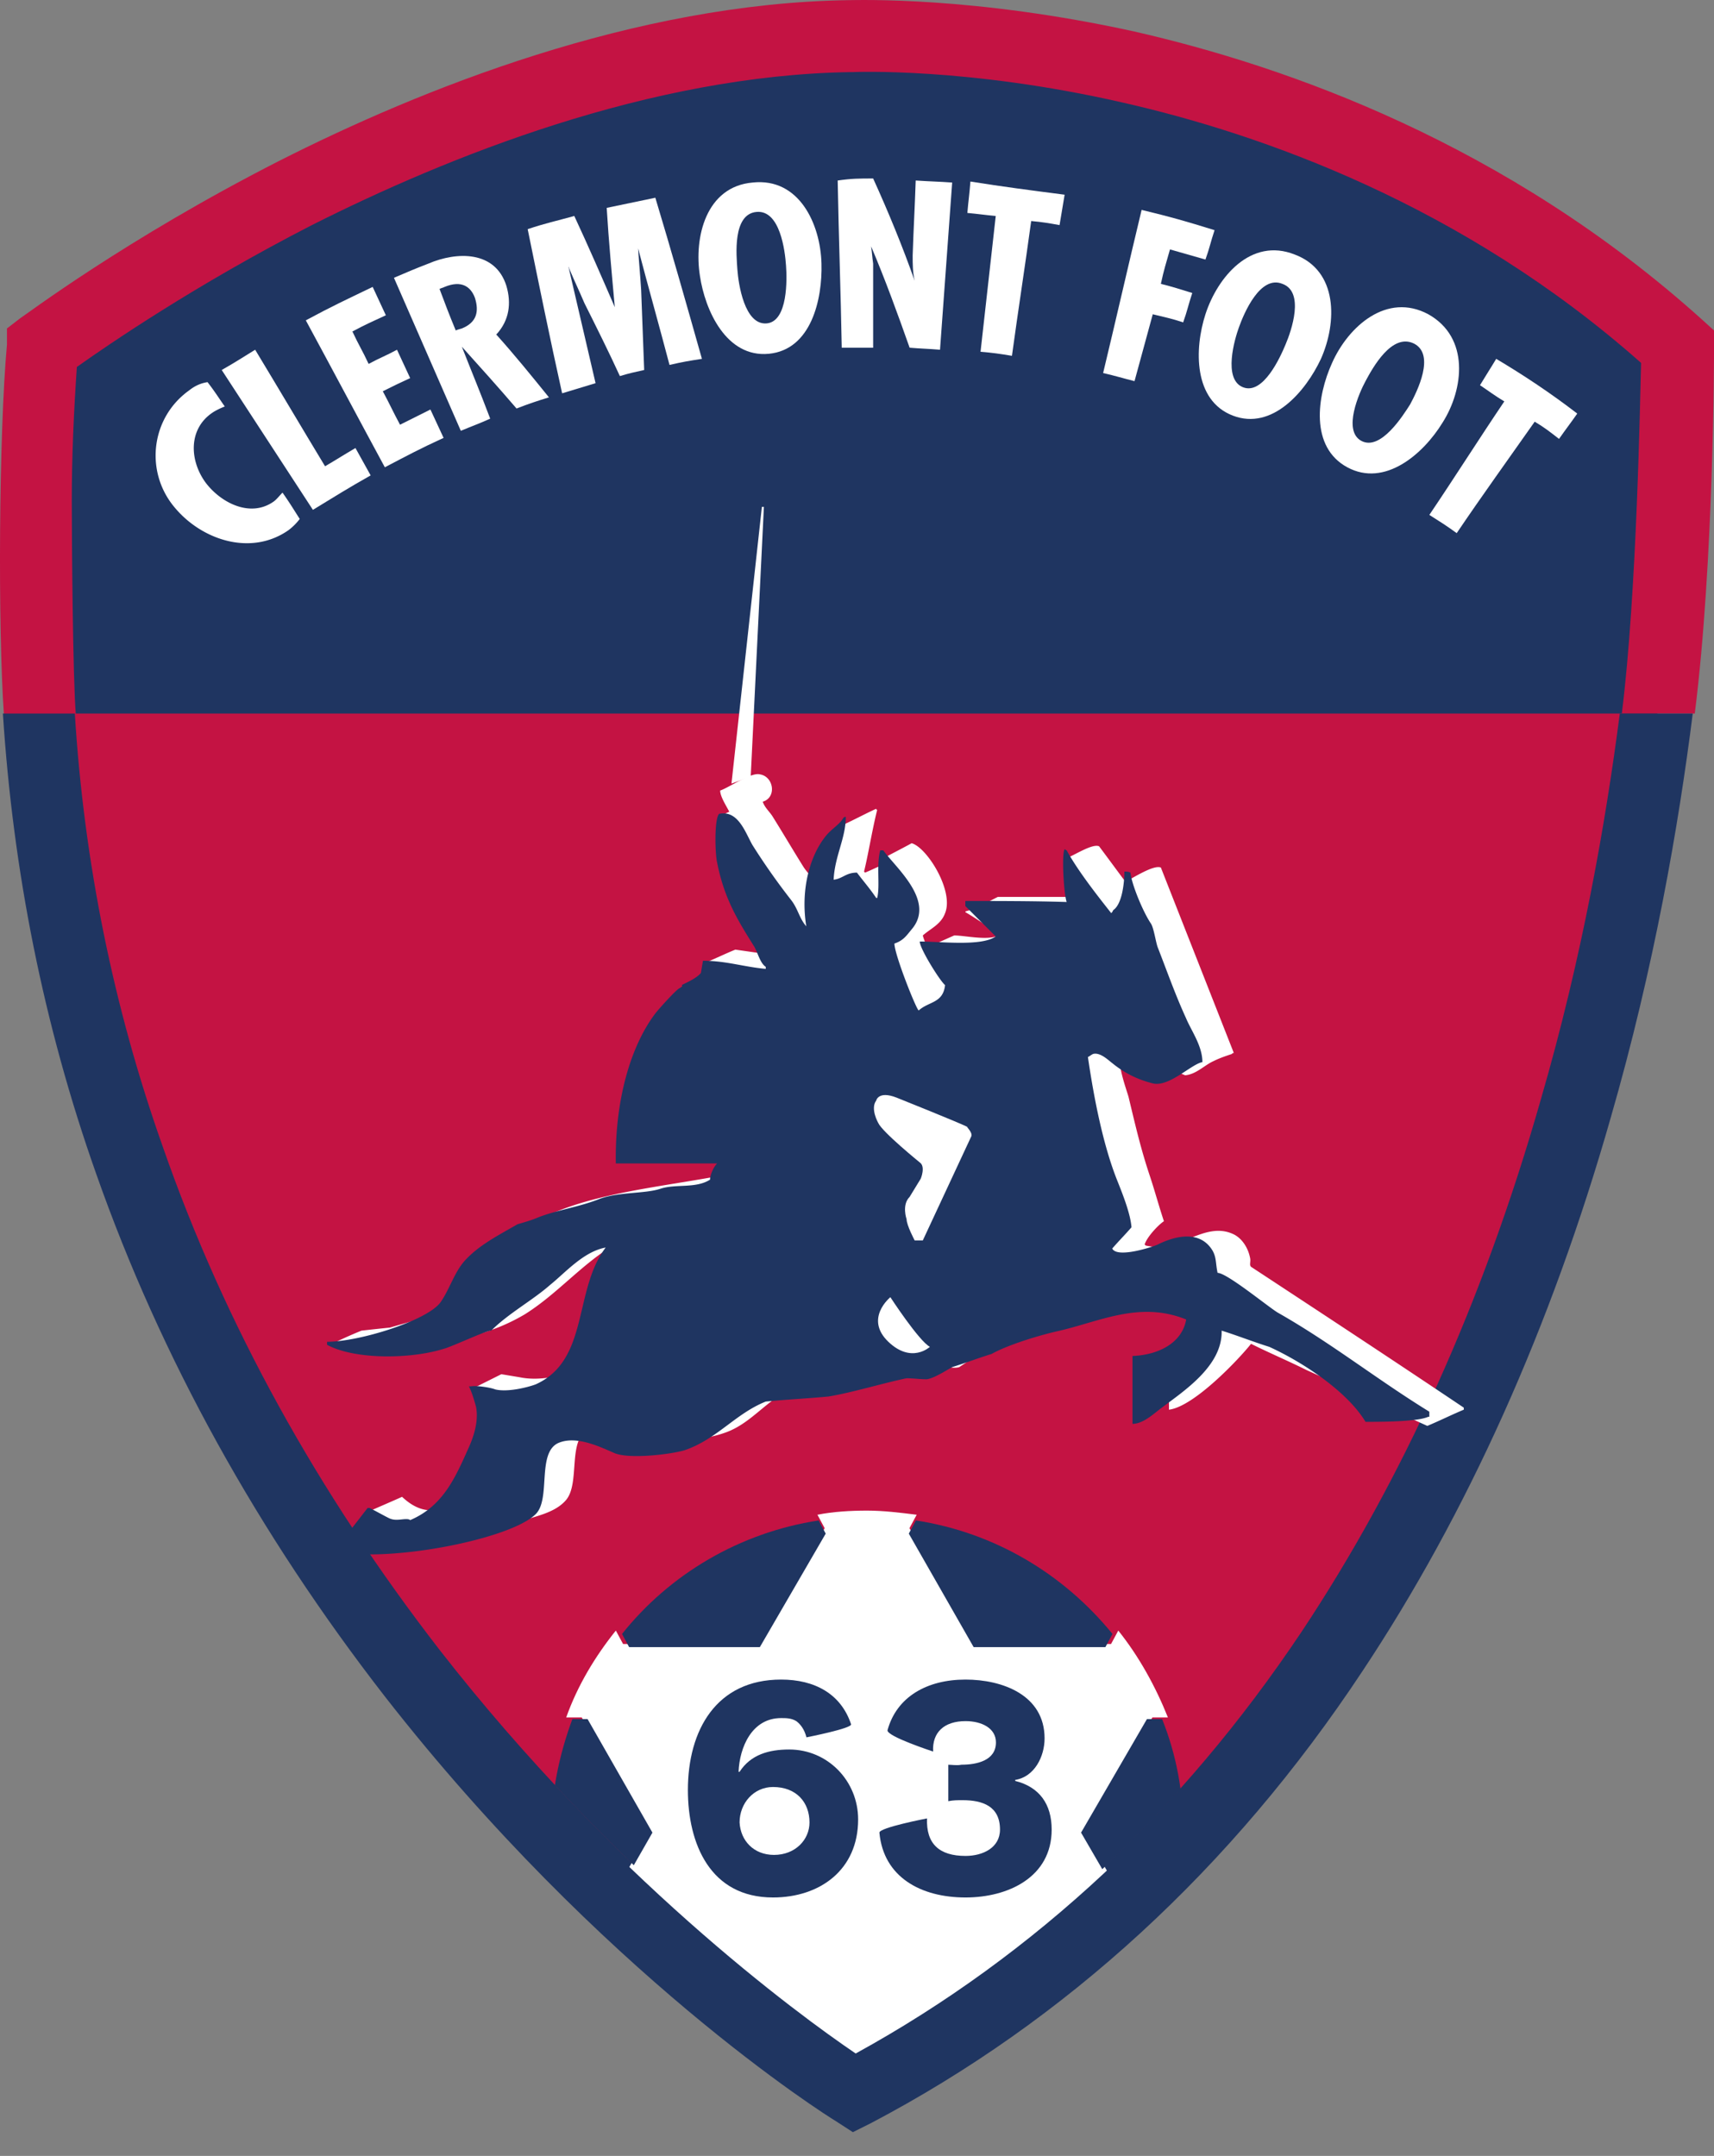 <svg xmlns="http://www.w3.org/2000/svg" xmlns:xlink="http://www.w3.org/1999/xlink" xml:space="preserve" id="Calque_1" x="0" y="0" version="1.1" viewBox="0 0 283.83 356.93"><rect x="0" y="0" width="283.83" height="356.93" fill="#808080" stroke="none"/><defs id="defs77"><clipPath id="SVGID_2_"><use xlink:href="#SVGID_1_" id="use39" width="100%" height="100%" x="0" y="0" overflow="visible"/></clipPath><defs id="defs37"><path id="SVGID_1_" d="M159.9 70.4c-1.4 10.8-3.7 24-7.8 38.1-5.7 20-13.7 37.6-23.6 52.5-11.9 17.8-26.7 31.6-44 41.1-5.6-3.8-23.8-17.1-41.1-39.3-12-15.5-21.2-32.1-27.3-49.6C11.2 99.4 8.3 85 7.4 70.4h152.5"/></defs></defs><style id="style2" type="text/css">.st0{fill:#1f3561}.st1{fill:#c41343}.st2{fill:#fff}.st3,.st4{clip-path:url(#SVGID_2_);fill:#fff}.st4{fill:#1f3561}</style><path id="path4" stroke-width="1.678" d="M277.459 57.566C217.23 2.372 140.899 6.063 140.899 6.063 73.96 6.733 7.021 57.566 7.021 57.566c-1.342 15.1-1.51 46.807-.503 60.731h267.92c3.187-26.339 3.02-60.73 3.02-60.73" class="st0"/><path id="path6" stroke-width="1.678" d="M6.519 118.13c9.395 149.646 135.05 227.992 135.05 227.992 97.136-50.833 124.817-165.249 132.87-227.992H6.519" class="st1"/><path id="path8" stroke-width="1.678" d="M11.887 82.899c0-7.382.336-14.763.84-22.145 5.2-3.69 19.628-13.589 38.92-23.487 22.313-11.24 55.866-24.83 89.251-25.332h.336c.168 0 18.957-.84 44.625 5.032 22.984 5.201 56.37 16.945 85.896 43.116-.168 5.704-.671 37.915-3.188 58.047h12.08c3.187-25.333 3.187-59.557 3.187-60.731v-2.685l-1.846-1.677c-32.546-29.359-69.119-42.11-94.116-47.813-26.674-5.872-45.8-5.2-47.31-5.2h.169-.168C104.997.526 69.598 14.786 46.11 26.697 20.78 39.616 4.171 52.198 3.331 52.7l-2.18 1.678v2.684C-.193 71.826-.36 103.87.646 118.297h11.911c-.503-6.04-.67-29.359-.67-35.398" class="st1"/><path id="path10" stroke-width="1.678" d="M268.232 118.13c-2.349 18.118-6.208 40.263-13.086 63.918-9.563 33.553-22.984 63.08-39.592 88.076-19.964 29.862-44.794 53.014-73.817 68.952-9.395-6.376-39.928-28.688-68.951-65.932-20.132-26.003-35.566-53.852-45.8-83.211-8.22-23.152-13.086-47.31-14.595-71.803H.479c1.678 26.003 6.71 51.503 15.435 76.165 10.737 30.533 26.842 59.556 47.813 86.566 35.733 45.8 72.977 69.287 74.655 70.294l2.852 1.845 3.02-1.51c32.21-16.944 59.724-42.109 81.365-74.823 17.28-26.003 31.205-56.872 41.103-91.6 7.214-24.996 11.24-48.316 13.589-66.937h-12.08" class="st0"/><path id="path12" stroke-width="1.678" d="M37.22 67.297c-.839.335-1.51.67-2.013 1.006-4.027 2.685-3.859 7.885-1.175 11.576 2.517 3.355 7.382 5.872 11.24 3.188.504-.336 1.007-1.007 1.51-1.51 1.175 1.677 1.678 2.516 2.852 4.362a9.614 9.614 0 0 1-1.845 1.845c-6.207 4.362-14.428 1.678-18.957-3.858-4.866-5.872-3.859-14.764 2.516-19.293.839-.671 1.845-1.175 3.02-1.343 1.174 1.51 1.677 2.35 2.852 4.027" class="st2"/><path id="path14" stroke-width="1.678" d="M42.253 57.902c3.858 6.375 7.717 12.918 11.575 19.293 2.014-1.174 3.02-1.845 5.033-3.02 1.007 1.846 1.51 2.684 2.517 4.53-3.859 2.18-5.704 3.355-9.563 5.704L36.716 61.257c2.35-1.342 3.356-2.013 5.537-3.355" class="st2"/><path id="path16" stroke-width="1.678" d="M61.713 47.5c.84 1.846 1.343 2.853 2.181 4.698-2.18 1.007-3.355 1.51-5.536 2.684 1.007 2.181 1.678 3.188 2.684 5.369 1.846-1.007 2.852-1.342 4.698-2.349.839 1.845 1.342 2.852 2.18 4.697-1.845.84-2.851 1.343-4.529 2.181 1.174 2.181 1.678 3.356 2.852 5.537l5.033-2.517c.839 1.846 1.342 2.852 2.18 4.698-4.025 1.845-5.87 2.852-9.73 4.865-4.361-8.053-8.723-16.273-13.085-24.326 4.362-2.349 6.543-3.355 11.072-5.536" class="st2"/><path id="path18" stroke-width="1.678" d="M76.309 71.323c-3.69-8.388-7.382-16.944-11.073-25.332 2.35-1.007 3.524-1.51 5.704-2.349 4.698-2.013 11.073-2.18 12.918 3.69.84 2.853.504 5.705-1.677 8.054 3.02 3.355 5.871 6.878 8.723 10.401-2.18.671-3.187 1.007-5.368 1.845-3.02-3.523-6.04-6.878-9.06-10.233 1.846 4.697 2.853 7.046 4.698 11.911-1.845.839-2.852 1.174-4.865 2.013zm-.839-16.609c.336-.167.503-.167 1.007-.335 2.516-1.007 2.852-2.852 2.18-5.033-.67-1.845-2.18-3.02-5.032-1.845-.336.167-.504.167-.84.335 1.007 2.684 1.51 4.026 2.685 6.878" class="st2"/><path id="path20" stroke-width="1.678" d="M95.099 35.757c2.348 5.033 4.53 10.066 6.71 15.099-.503-5.536-1.006-10.905-1.342-16.441 3.188-.671 4.865-1.007 8.053-1.678 2.684 8.892 5.2 17.783 7.717 26.675-2.181.335-3.188.503-5.369 1.006-1.677-6.375-3.523-12.917-5.2-19.292.168 2.684.335 4.194.503 6.878.168 4.362.336 8.891.503 13.253-1.51.336-2.348.504-4.026 1.007-1.845-4.026-3.859-8.053-5.872-12.08-1.006-2.348-1.51-3.354-2.516-5.703 0-.168-.168-.336-.168-.503 1.51 6.542 3.02 12.917 4.53 19.46-2.181.671-3.356 1.007-5.537 1.678-2.013-9.06-3.858-18.119-5.704-27.178 3.02-1.007 4.698-1.342 7.718-2.18" class="st2"/><path id="path22" stroke-width="1.678" d="M136.033 43.642c.168 5.872-1.678 14.26-8.724 14.931-7.046.671-10.569-7.214-11.408-12.918-1.006-6.375 1.007-14.763 8.724-15.434 7.717-.839 11.24 6.878 11.408 13.421zm-9.06 9.898c3.524-.335 3.356-7.382 3.188-9.562-.167-2.517-1.006-9.227-4.865-8.892-4.026.336-3.355 7.214-3.187 9.563.167 2.348 1.174 9.227 4.865 8.891" class="st2"/><path id="path24" stroke-width="1.678" d="M144.59 29.55c2.516 5.536 4.864 11.24 6.877 16.944-.335-1.342-.335-2.852-.335-4.194.168-5.033.335-7.382.503-12.415 2.517.168 3.691.168 6.04.336l-2.013 27.681c-2.014-.168-3.02-.168-5.033-.336-2.014-5.704-4.027-11.24-6.375-16.776.167 1.174.167 1.678.335 2.852v13.924h-5.2c-.168-9.227-.504-18.454-.672-27.68 2.35-.336 3.523-.336 5.872-.336" class="st2"/><path id="path26" stroke-width="1.678" d="m176.297 32.234-.84 5.033c-1.845-.336-2.851-.503-4.697-.671-1.006 7.382-2.18 14.931-3.187 22.313-2.013-.336-3.188-.504-5.2-.671.838-7.55 1.677-14.931 2.516-22.48-1.846-.169-2.852-.336-4.698-.504.168-2.013.336-3.02.504-5.2 5.2.838 10.4 1.509 15.602 2.18" class="st2"/><path id="path28" stroke-width="1.678" d="M201.126 38.106c-.671 2.013-.839 3.02-1.51 4.865l-5.872-1.678c-.67 2.349-1.006 3.356-1.51 5.704 2.013.504 3.02.84 5.201 1.51-.671 2.013-.839 3.02-1.51 4.865-2.013-.67-3.02-.838-5.033-1.342-1.174 4.362-1.845 6.71-3.02 11.073-2.013-.504-3.02-.84-5.2-1.342 2.18-9.06 4.194-17.951 6.375-27.01 4.865 1.174 7.214 1.845 12.079 3.355" class="st2"/><path id="path30" stroke-width="1.678" d="M218.741 59.412c-2.516 5.368-8.053 11.911-14.595 9.395-6.543-2.517-6.375-11.073-4.53-16.777 2.013-6.207 7.55-12.75 14.763-9.898 7.214 2.684 7.046 11.24 4.362 17.28zm-12.918 4.697c3.356 1.342 6.208-5.033 7.046-7.046 1.007-2.349 3.188-8.724-.503-10.066-3.69-1.51-6.375 4.865-7.214 7.214-.67 1.846-2.684 8.556.671 9.898" class="st2"/><path id="path32" stroke-width="1.678" d="M238.873 69.981c-3.188 5.2-9.563 10.737-15.77 7.382-6.207-3.356-5.033-11.744-2.516-17.28 2.684-6.04 9.059-11.744 15.937-8.053 6.878 3.859 5.872 12.415 2.349 17.951zm-13.421 3.02c3.187 1.677 6.878-4.194 8.052-6.04 1.175-2.18 4.195-8.22.671-10.066-3.69-1.845-6.878 4.027-8.052 6.208-1.007 1.845-3.859 8.22-.671 9.898" class="st2"/><path id="path34" stroke-width="1.678" d="M261.186 68.471c-1.175 1.678-1.846 2.517-3.02 4.194-1.51-1.174-2.349-1.845-4.027-2.852-4.361 6.208-8.723 12.247-12.917 18.454-1.846-1.342-2.685-1.845-4.53-3.02 4.194-6.207 8.22-12.582 12.414-18.789-1.677-1.007-2.516-1.678-4.026-2.684 1.007-1.678 1.678-2.684 2.684-4.362 4.53 2.684 9.06 5.704 13.422 9.06" class="st2"/><path id="path42" d="m113.2 192-6.5-11.2 6.5-11.2h1.5c-1.2-3-2.8-5.9-4.8-8.4l-.7 1.3h-13l-6.5-11.2.7-1.3c-1.6-.2-3.2-.4-4.8-.4-1.6 0-3.3.1-4.8.4l.7 1.3-6.5 11.2H62l-.7-1.3c-2 2.5-3.7 5.3-4.8 8.4H58l6.5 11.2L58 192h-1.5c1.2 3 2.8 5.9 4.8 8.4l.7-1.3h13l6.5 11.2-.7 1.3c1.6.2 3.2.4 4.8.4 1.6 0 3.3-.1 4.8-.4l-.7-1.3 6.5-11.2h13l.7 1.3c2-2.5 3.7-5.3 4.8-8.4z" class="st3" clip-path="url(#SVGID_2_)" transform="translate(-2.966 -6.02) scale(1.712)"/><path id="path44" d="m106.7 180.8 6.5 11.2h1.5c1.3-3.5 2.1-7.3 2.1-11.2 0-4-.7-7.7-2.1-11.2h-1.5l-6.5 11.2" class="st4" clip-path="url(#SVGID_2_)" transform="translate(-.024 .023) scale(1.678)"/><path id="path46" d="M96.1 162.5h13l.7-1.3c-4.8-5.9-11.6-10-19.4-11.2l-.7 1.3 6.4 11.2" class="st4" clip-path="url(#SVGID_2_)" transform="translate(-.024 .023) scale(1.678)"/><path id="path48" d="m75 162.5 6.5-11.2-.7-1.3c-7.8 1.2-14.7 5.3-19.4 11.2l.7 1.3H75" class="st4" clip-path="url(#SVGID_2_)" transform="translate(-.024 .023) scale(1.678)"/><path id="path50" d="M64.4 180.8 58 169.6h-1.5c-1.3 3.5-2.1 7.3-2.1 11.2 0 4 .7 7.7 2.1 11.2H58l6.4-11.2" class="st4" clip-path="url(#SVGID_2_)" transform="translate(-.024 .023) scale(1.678)"/><path id="path56" stroke-width="1.678" d="M193.576 233.384v-9.395c.336-.503 1.678.168 1.51-1.342 0 0 0-.168.168-.168 3.188-.335 4.53-2.013 6.375-3.523 0 0 0-.168-.168-.168l-8.556-3.523c-1.677-.503-8.556 1.846-10.066 2.349-5.704 1.678-10.904 3.187-16.44 5.368-2.014.84-4.027 1.51-6.04 2.35l-1.51 1.006c-1.174.335-2.18-.168-2.852-.504-4.53 1.343-9.227 2.181-14.26 3.188l-9.06.503c-5.2 1.175-7.716 6.04-12.75 7.717-3.858 1.343-9.562 1.678-13.924.504-2.348-.504-5.704-2.685-8.556-1.175-3.523 1.846-1.342 8.892-3.69 11.744-1.846 2.18-5.033 2.684-8.053 3.69-6.04 2.014-16.609 4.195-24.494 2.685v-.503c.503-.671 1.174-1.51 1.678-2.181-.671-.504-1.342-1.175-2.013-1.678 1.845-.839 3.858-1.678 5.704-2.516 6.04 5.704 10.904-.84 13.924-5.033.671-.84 3.355-5.369 2.852-6.208-1.845-2.18-3.523-4.362-5.368-6.542 1.677-.84 3.355-1.678 5.033-2.517l3.02.503c3.187.671 7.213-.167 9.226-1.342 5.369-3.187 5.537-9.395 7.718-15.937.838-2.35 2.18-4.53 3.02-6.711-7.886 2.852-12.415 9.395-19.126 13.589-5.704 3.355-11.743 4.697-20.467 4.697l-1.51 1.51c-1.678-.168-9.395-.335-10.234-1.174a71.014 71.014 0 0 1 5.201-2.349c1.51-.168 3.02-.335 4.697-.503 4.53-1.342 9.227-2.349 12.75-5.033 1.678-1.174 2.014-3.69 3.356-5.369 2.013-2.852 4.865-5.536 8.053-7.213 9.394-5.033 22.312-5.704 34.056-8.22.503-1.175 1.006-2.35 1.51-3.356v-.168c-5.537 0-11.24.168-16.777.168 0 0-.168 0-.168-.168-.167-8.891 2.181-19.125 6.375-23.99 1.343-1.678 2.852-3.188 4.195-4.698-.336-.838-1.51-1.677-1.175-2.348 1.678-.671 3.355-1.51 5.033-2.181l10.57 1.51v-.168c-2.35-4.194-4.698-8.556-7.047-12.75-.335-1.007-.503-2.013-.839-3.02-1.845-2.181-3.523-4.362-5.368-6.543.168-.168.503-.335.671-.503-.336-.336-.671-.168-.503-.503.503-.336 1.006-.672 1.51-.84-.504-1.006-1.51-2.516-1.51-3.522 1.51-.504 5.033-3.02 6.542-2.685 2.35.336 2.852 3.859.504 4.53.335 1.007 1.174 1.678 1.677 2.517 1.678 2.684 3.356 5.536 5.033 8.22.84 1.342 2.35 2.516 2.852 4.194h.168l3.523-11.072c1.846-.84 3.691-1.846 5.536-2.685 0 0 0 .168.168.168-.839 3.355-1.51 7.55-2.18 10.234l.167.168c.839-.336 1.845-.84 2.684-1.175-.168-.335-.168-.67-.335-.839 1.845-1.006 3.523-1.845 5.368-2.852 2.517.671 7.046 7.885 5.536 11.576-.67 1.846-2.348 2.517-3.69 3.691.167.671.503 1.342.67 2.013l4.53-2.013c1.846 0 6.04 1.007 7.55-.168-1.846-1.174-3.691-2.516-5.704-3.69 0 0 0-.168.167-.168 1.846-.504 3.524-1.51 5.201-2.35h14.26c-1.174-2.012-2.18-4.193-3.355-6.206 1.51-.504 4.697-2.685 5.872-2.181 1.51 2.013 2.852 3.858 4.362 5.871 1.342-.67 4.697-2.852 5.871-2.348l12.08 30.7c-.168 0-.168 0-.336.168-1.007.336-2.013.672-3.02 1.175-1.51.67-2.852 2.18-4.697 2.349-3.02-1.175-7.046-4.53-9.73-4.866-.336.336-.84.504-1.175.84-.168 2.683.839 5.368 1.51 7.549 1.174 4.865 2.013 8.556 3.523 13.085.839 2.517 1.51 5.033 2.349 7.55-1.007.67-2.852 2.684-3.188 3.858l.168.168c5.536 1.342 9.73-4.194 14.595-1.845 1.342.67 2.349 2.18 2.685 3.858.167.671-.168 1.174.167 1.51 11.744 7.717 23.487 15.434 35.23 23.32v.335c-2.012.839-4.025 1.845-6.039 2.684-6.71-3.02-13.253-6.207-19.964-9.227-3.02-1.51-6.207-2.852-9.227-4.362-1.845 2.349-9.394 10.402-13.589 10.905" class="st2"/><path id="path58" stroke-width="1.678" d="M140.06 135.242c0 3.523-1.846 6.542-2.014 10.4 1.51-.167 2.013-1.173 3.859-1.173 1.006 1.342 2.18 2.684 3.187 4.194h.168c.503-2.013-.168-5.369.503-7.885h.504c2.013 2.852 8.724 8.388 4.697 13.085-.839 1.007-1.342 1.846-2.852 2.35 0 1.845 3.691 11.072 4.027 11.072 1.677-1.51 4.026-1.175 4.361-4.195-.838-.67-4.194-6.04-4.194-7.213 3.523 0 10.234.838 12.583-.84l-5.033-5.032v-.839c5.536 0 11.24 0 16.776.168-.503-1.51-.839-8.053-.335-8.724.167 0 .167.168.335.168 1.846 3.355 4.865 7.214 7.382 10.401.168-.168.168-.168.335-.503 1.51-1.007 1.846-4.698 1.846-6.375.335 0 .67 0 1.006.168.168 1.845 2.014 6.375 3.356 8.388.503.67.838 3.187 1.174 4.026 1.51 3.859 2.852 7.717 4.697 11.744.84 2.013 2.685 4.53 2.685 7.214-1.846.335-5.537 4.194-8.22 3.523-2.685-.671-4.866-1.846-6.711-3.356-.671-.503-2.014-1.845-3.188-1.51-.335.168-.503.336-.839.504 1.007 6.878 2.517 14.595 4.865 20.467 1.007 2.516 2.181 5.536 2.35 7.717-1.007 1.175-2.182 2.349-3.188 3.523.838 1.678 6.878-.335 7.549-.67 3.02-1.51 7.046-2.35 9.06 1.006.67 1.174.503 2.18.838 3.69 1.51 0 8.053 5.37 9.898 6.543 8.892 5.033 16.441 11.073 25.165 16.441v.84h-.168c-1.845.838-7.885.838-10.401.838-3.02-5.033-10.402-9.898-15.938-12.415-2.684-.838-5.2-1.845-7.885-2.684.168 5.872-6.375 10.066-9.898 12.75-1.174.84-3.02 2.685-4.865 2.685v-11.24c4.362-.168 8.22-2.182 8.891-6.04-7.885-3.188-14.595.503-21.641 2.013-2.852.671-7.885 2.18-10.57 3.69-2.18.672-4.361 1.51-6.542 2.182-1.175.67-3.02 1.845-4.194 2.013-1.175 0-2.349-.168-3.356-.168-4.026.839-8.891 2.349-12.918 3.02-3.523.335-7.046.503-10.4.839-5.034 2.013-8.054 6.207-13.422 8.052-2.181.671-9.06 1.51-11.576.504-2.349-1.007-6.375-3.02-9.395-1.678-3.523 1.678-1.174 9.227-3.69 11.744-4.195 4.194-24.326 8.052-32.882 6.207 0-.168 0-.336-.168-.503 1.678-2.181 3.523-4.53 5.2-6.711h.336c1.007.503 2.181 1.174 3.188 1.678 1.006.503 2.013.167 2.852.167.167 0 .503 0 .67.168 5.537-2.349 7.55-7.214 9.731-12.079.671-1.51 1.678-4.194 1.174-6.71-.335-1.175-.67-2.35-1.174-3.356h.336c.838-.168 3.187.168 4.026.504 2.013.503 5.368-.336 6.71-.84 8.892-4.026 6.208-15.601 11.576-22.648-3.69.672-6.71 4.195-9.227 6.208-2.852 2.516-6.878 4.697-9.73 7.55-.503-.169-6.543 2.683-7.885 3.019-5.369 1.678-14.596 1.845-19.293-.671v-.503c5.368 0 16.609-3.523 18.79-6.543 1.51-2.181 2.18-4.698 3.858-6.71 2.349-2.685 5.704-4.363 8.892-6.208 1.174-.336 2.348-.671 3.523-1.174 3.02-1.175 6.71-1.678 10.066-3.02 3.187-1.175 7.55-.839 10.066-1.678 2.516-.839 5.871 0 8.22-1.51 0-.67.503-2.013 1.174-2.684h-16.776c-.168-10.234 2.349-19.293 6.543-24.83.503-.67 3.523-4.025 4.026-4.193 0 0 .671-.336.336-.504 1.006-.503 2.516-1.174 3.187-2.013l.336-2.013c3.858 0 6.71 1.007 10.401 1.342v-.335c-1.007-.671-1.342-2.517-2.013-3.523-2.517-4.027-4.865-7.718-6.04-13.757-.335-1.342-.503-7.214.336-8.053 3.187-.67 4.362 3.188 5.536 5.2a110.336 110.336 0 0 0 6.375 9.06c1.175 1.51 1.342 3.02 2.517 4.362-1.007-6.207.67-11.911 3.355-15.099.839-1.006 2.013-1.677 2.684-2.684.168-.335.336-.335.503-.335" class="st0"/><g id="g139" transform="translate(-.024 .023) scale(1.678)"><path id="path60" d="M79.6 171.4c-.2-.8-.6-1.3-1-1.6-.5-.3-1-.3-1.5-.3-2.9 0-4.1 2.9-4.2 5.3h.1c1.1-1.7 2.9-2.2 4.9-2.2 3.8 0 6.8 3.1 6.8 6.9 0 5-3.8 7.7-8.4 7.7-6.2 0-8.4-5.3-8.4-10.6 0-5.9 2.8-10.9 9.2-10.9 3.3 0 5.9 1.4 6.9 4.4.2.4-4.4 1.3-4.4 1.3zM76.4 183c2.1 0 3.5-1.5 3.5-3.2 0-2-1.3-3.5-3.6-3.5-1.9 0-3.3 1.6-3.3 3.5.1 1.8 1.4 3.2 3.4 3.2z" class="st0"/><path id="path62" d="M93.5 174.1c.5 0 .9.1 1.4 0 1.5 0 3.4-.4 3.4-2.2 0-1.4-1.4-2.1-3-2.1-2.1 0-3.3 1.1-3.2 3 0 0-4.6-1.5-4.5-2.1.9-3.3 3.9-5 7.7-5 3.6 0 7.8 1.5 7.8 5.8 0 1.8-1 3.8-2.9 4.1v.1c2.4.6 3.6 2.3 3.6 4.8 0 4.7-4.3 6.7-8.5 6.7-4.4 0-8.1-2-8.5-6.4 0-.5 4.7-1.4 4.7-1.4-.1 2.5 1.2 3.7 3.8 3.7 1.7 0 3.4-.8 3.4-2.6 0-2.3-1.7-2.9-3.7-2.9-.5 0-.9 0-1.4.1v-3.6z" class="st0"/></g><path id="polygon66" d="m75.2 50-3 27.3 1.9-.7L75.4 50z" class="st2" transform="translate(-.024 .023) scale(1.678)"/><path id="path68" stroke-width="1.678" d="M147.441 214.762s4.698 7.214 6.543 8.22c0 0-3.02 2.852-6.878-.838-4.027-3.859.335-7.382.335-7.382z" class="st2"/><path id="path70" stroke-width="1.678" d="m160.862 188.087-8.052 17.28h-1.343s-1.342-2.516-1.342-3.523c0 0-.838-2.349.504-3.69l1.845-3.02s.839-2.014-.168-2.685c0 0-6.207-5.033-6.878-6.543 0 0-1.342-2.348-.336-3.69 0 0 .336-1.678 3.356-.504 0 0 10.904 4.362 11.743 4.865-.168 0 .84.84.671 1.51z" class="st2"/></svg>